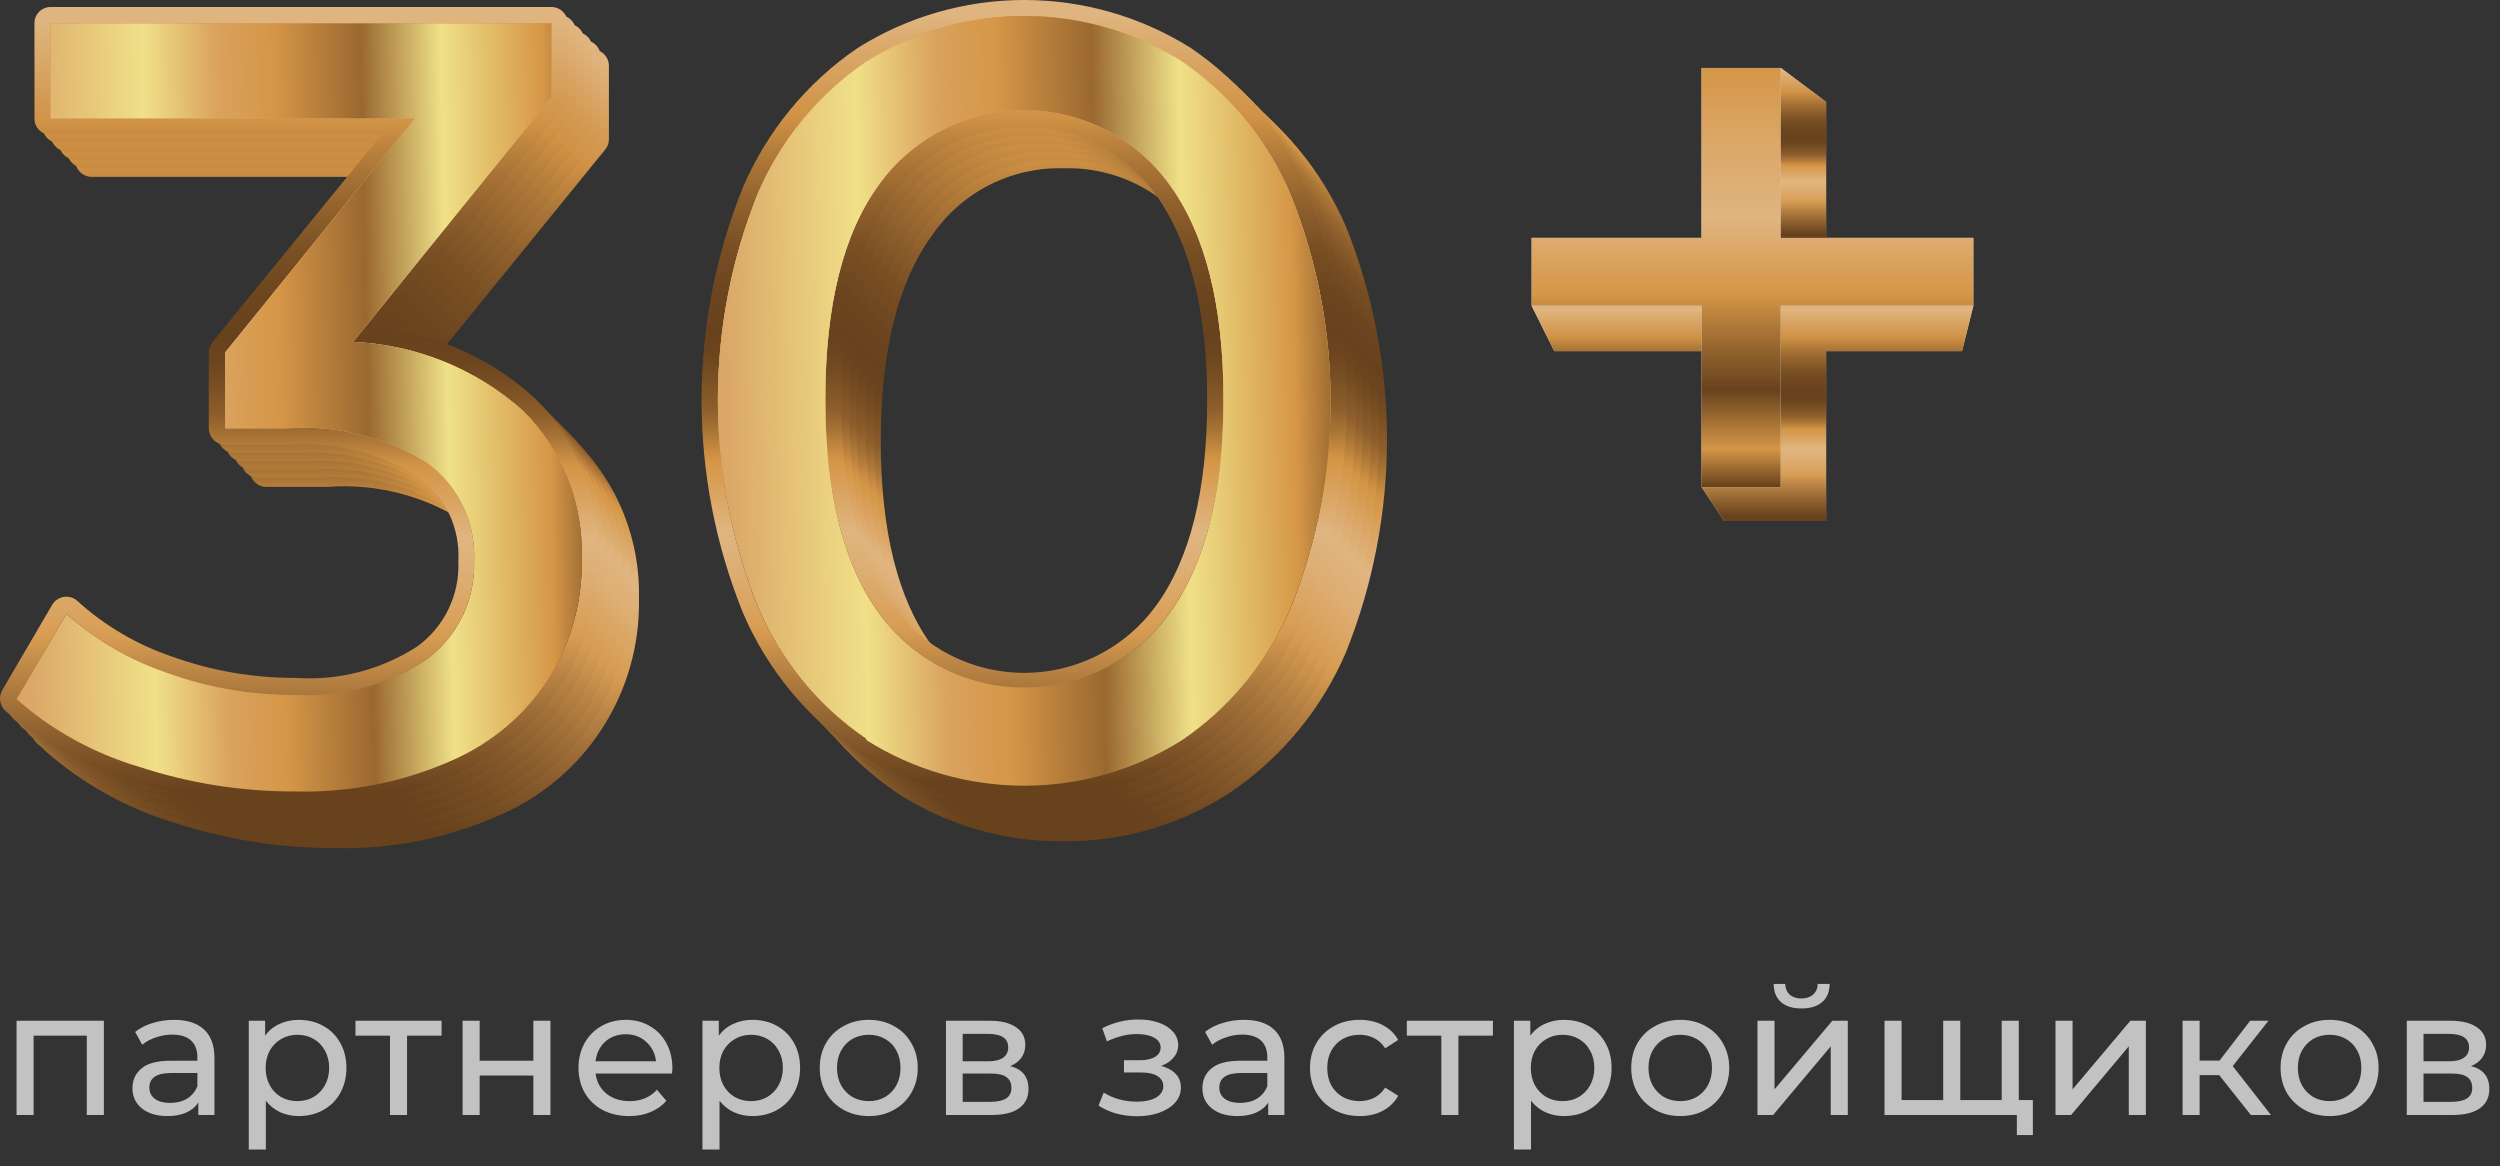 <svg width="253" height="118" viewBox="0 0 253 118" fill="none" xmlns="http://www.w3.org/2000/svg">
<rect x="0" y="0" width="253" height="118" fill="#333333" stroke="none"/>
<path d="M33.963 85.828C28.42 85.842 22.909 84.977 17.637 83.267C12.853 81.814 8.433 79.358 4.672 76.064C4.384 75.816 4.194 75.474 4.135 75.098C4.076 74.723 4.153 74.339 4.352 74.015L9.378 65.34C9.522 65.138 9.708 64.971 9.924 64.849C10.139 64.728 10.379 64.655 10.626 64.636C10.874 64.604 11.127 64.628 11.364 64.706C11.602 64.783 11.82 64.912 12.002 65.084C14.784 67.592 18.053 69.499 21.606 70.686C25.605 72.148 29.833 72.886 34.091 72.863C38.437 73.155 42.761 72.032 46.416 69.662C47.761 68.663 48.841 67.35 49.56 65.838C50.281 64.326 50.619 62.66 50.545 60.986C50.63 59.341 50.303 57.7 49.593 56.213C48.883 54.725 47.813 53.439 46.48 52.471C42.502 50.053 37.87 48.934 33.227 49.27H26.952C26.734 49.27 26.517 49.227 26.315 49.143C26.113 49.059 25.93 48.937 25.775 48.782C25.62 48.628 25.498 48.444 25.414 48.242C25.331 48.04 25.288 47.824 25.288 47.605V39.954C25.284 39.567 25.42 39.192 25.672 38.898L42.766 17.898H9.281C8.845 17.898 8.427 17.727 8.116 17.422C7.804 17.116 7.625 16.701 7.617 16.265V6.662C7.617 6.22 7.792 5.797 8.104 5.485C8.417 5.172 8.84 4.997 9.281 4.997H59.957C60.398 4.997 60.822 5.172 61.134 5.485C61.446 5.797 61.621 6.22 61.621 6.662V14.12C61.62 14.497 61.484 14.861 61.237 15.145L43.022 37.553C48.718 38.256 54.048 40.731 58.26 44.628C60.361 46.719 62.012 49.218 63.113 51.97C64.214 54.723 64.741 57.671 64.662 60.634C64.748 65.252 63.462 69.792 60.966 73.678C58.47 77.565 54.877 80.623 50.641 82.466C45.4 84.809 39.703 85.957 33.963 85.828ZM7.905 74.495C11.129 77.013 14.785 78.922 18.693 80.129C23.627 81.714 28.78 82.514 33.963 82.498C39.197 82.655 44.401 81.649 49.201 79.553C52.924 77.872 56.089 75.162 58.324 71.742C60.358 68.421 61.412 64.593 61.365 60.698C61.469 58.146 61.038 55.601 60.101 53.225C59.164 50.849 57.741 48.695 55.923 46.901C51.421 42.968 45.7 40.706 39.725 40.498C39.424 40.476 39.135 40.371 38.89 40.194C38.646 40.018 38.455 39.777 38.339 39.498C38.222 39.22 38.186 38.914 38.233 38.616C38.28 38.318 38.408 38.039 38.605 37.809L58.292 13.48V8.262H10.946V14.505H46.16C46.468 14.505 46.769 14.592 47.03 14.756C47.29 14.92 47.499 15.155 47.632 15.433C47.769 15.715 47.824 16.029 47.79 16.341C47.756 16.652 47.634 16.948 47.44 17.194L28.489 40.434V45.877H33.035C38.392 45.511 43.728 46.856 48.272 49.718C50.014 50.999 51.415 52.687 52.352 54.635C53.29 56.582 53.736 58.73 53.65 60.89C53.733 63.075 53.28 65.246 52.331 67.216C51.383 69.185 49.968 70.893 48.208 72.191C44.001 75.043 38.974 76.437 33.899 76.16C29.252 76.179 24.637 75.388 20.262 73.823C16.986 72.65 13.918 70.964 11.17 68.829L7.905 74.495Z" fill="url(#paint0_linear_1_1390)"/>
<path d="M33.035 84.995C27.502 85.009 22.002 84.145 16.74 82.434C11.945 80.985 7.514 78.53 3.743 75.231C3.466 74.977 3.284 74.635 3.225 74.263C3.167 73.891 3.237 73.51 3.423 73.183L8.449 64.507C8.58 64.292 8.757 64.109 8.967 63.97C9.178 63.832 9.416 63.742 9.666 63.707C9.914 63.676 10.166 63.7 10.404 63.777C10.642 63.855 10.86 63.984 11.042 64.155C13.83 66.663 17.097 68.579 20.646 69.79C24.651 71.224 28.876 71.949 33.131 71.934C37.477 72.226 41.801 71.103 45.455 68.733C46.805 67.739 47.888 66.427 48.608 64.913C49.328 63.4 49.664 61.732 49.585 60.058C49.67 58.412 49.343 56.771 48.633 55.284C47.923 53.797 46.853 52.511 45.519 51.542C41.541 49.125 36.909 48.006 32.266 48.341H26.12C25.903 48.346 25.687 48.306 25.485 48.226C25.284 48.146 25.1 48.027 24.945 47.875C24.79 47.723 24.667 47.541 24.583 47.341C24.498 47.141 24.455 46.926 24.455 46.709V39.026C24.451 38.639 24.588 38.264 24.84 37.969L41.934 16.969H8.449C8.016 16.969 7.601 16.797 7.295 16.491C6.989 16.185 6.817 15.77 6.817 15.337V5.733C6.812 5.516 6.851 5.3 6.932 5.099C7.012 4.897 7.131 4.713 7.283 4.558C7.435 4.403 7.617 4.28 7.817 4.196C8.017 4.112 8.232 4.068 8.449 4.069H59.124C59.566 4.069 59.989 4.244 60.302 4.556C60.614 4.868 60.789 5.292 60.789 5.733V13.192C60.788 13.568 60.652 13.932 60.405 14.216L42.19 36.625C47.886 37.301 53.221 39.767 57.428 43.667C59.527 45.76 61.178 48.259 62.278 51.011C63.379 53.763 63.907 56.711 63.83 59.674C63.901 64.293 62.604 68.83 60.104 72.714C57.603 76.599 54.011 79.657 49.777 81.506C44.527 83.905 38.806 85.097 33.035 84.995ZM6.977 73.663C10.201 76.181 13.856 78.09 17.765 79.297C22.699 80.882 27.852 81.681 33.035 81.666C38.269 81.822 43.473 80.816 48.272 78.721C51.995 77.039 55.161 74.329 57.396 70.91C59.486 67.605 60.596 63.776 60.597 59.866C60.7 57.314 60.27 54.768 59.333 52.392C58.396 50.017 56.973 47.863 55.155 46.069C50.653 42.135 44.932 39.874 38.957 39.666C38.66 39.639 38.375 39.533 38.133 39.358C37.89 39.184 37.7 38.947 37.58 38.674C37.468 38.394 37.433 38.089 37.478 37.791C37.523 37.492 37.647 37.212 37.836 36.977L57.524 12.648V7.334H10.114V13.736H45.327C45.641 13.731 45.948 13.819 46.211 13.991C46.473 14.162 46.678 14.408 46.8 14.697C46.938 14.973 46.993 15.283 46.959 15.589C46.925 15.896 46.803 16.186 46.608 16.425L27.657 39.666V45.108H32.17C37.528 44.742 42.864 46.088 47.408 48.95C49.15 50.23 50.55 51.918 51.488 53.866C52.426 55.814 52.871 57.962 52.786 60.122C52.867 62.303 52.416 64.471 51.474 66.439C50.532 68.407 49.125 70.117 47.376 71.422C43.155 74.27 38.12 75.664 33.035 75.391C28.388 75.408 23.774 74.617 19.397 73.055C16.122 71.881 13.053 70.196 10.306 68.061L6.977 73.663Z" fill="url(#paint1_linear_1_1390)"/>
<path d="M32.298 84.163C26.765 84.177 21.265 83.312 16.004 81.602C11.208 80.153 6.778 77.697 3.007 74.399C2.73 74.144 2.547 73.803 2.489 73.431C2.431 73.058 2.5 72.678 2.687 72.35L7.713 63.675C7.848 63.464 8.026 63.284 8.236 63.146C8.446 63.008 8.682 62.916 8.929 62.875C9.177 62.843 9.43 62.867 9.668 62.945C9.906 63.022 10.123 63.151 10.306 63.323C13.085 65.842 16.354 67.76 19.909 68.957C23.915 70.391 28.14 71.117 32.394 71.102C36.74 71.394 41.064 70.271 44.719 67.901C46.068 66.913 47.151 65.607 47.871 64.099C48.592 62.59 48.928 60.927 48.848 59.257C48.936 57.607 48.61 55.961 47.9 54.468C47.19 52.975 46.119 51.684 44.783 50.71C40.805 48.292 36.173 47.173 31.53 47.509H25.383C25.166 47.513 24.951 47.474 24.749 47.394C24.547 47.314 24.363 47.194 24.208 47.042C24.053 46.89 23.93 46.709 23.846 46.509C23.762 46.308 23.719 46.093 23.719 45.876V38.193C23.715 37.806 23.851 37.431 24.103 37.137L41.197 16.169H7.617C7.181 16.161 6.765 15.982 6.46 15.67C6.155 15.359 5.984 14.94 5.984 14.504V4.901C5.98 4.684 6.019 4.468 6.099 4.266C6.179 4.064 6.299 3.881 6.451 3.726C6.603 3.571 6.784 3.447 6.984 3.363C7.185 3.279 7.399 3.236 7.617 3.236H58.292C58.733 3.236 59.157 3.412 59.469 3.724C59.781 4.036 59.956 4.459 59.956 4.901V12.36C59.962 12.737 59.824 13.103 59.572 13.384L41.357 35.792C47.05 36.484 52.38 38.948 56.595 42.835C58.691 44.93 60.34 47.429 61.441 50.181C62.541 52.932 63.071 55.879 62.998 58.841C63.043 63.359 61.812 67.798 59.444 71.646C56.902 75.624 53.252 78.773 48.944 80.706C43.721 83.08 38.035 84.261 32.298 84.163ZM6.24 72.831C9.464 75.348 13.12 77.257 17.028 78.465C21.957 80.075 27.113 80.886 32.298 80.866C37.535 81.013 42.739 79.996 47.536 77.888C51.266 76.218 54.434 73.505 56.659 70.078C58.749 66.773 59.859 62.943 59.861 59.033C59.964 56.481 59.533 53.936 58.596 51.56C57.659 49.184 56.236 47.03 54.418 45.236C49.916 41.303 44.195 39.041 38.22 38.834C37.921 38.814 37.633 38.71 37.39 38.535C37.146 38.359 36.957 38.119 36.844 37.841C36.732 37.561 36.697 37.256 36.742 36.958C36.786 36.66 36.91 36.379 37.1 36.145L56.787 11.815V6.597H9.281V12.84H44.495C44.804 12.846 45.105 12.938 45.365 13.105C45.625 13.273 45.833 13.509 45.966 13.788C46.099 14.068 46.152 14.378 46.118 14.686C46.084 14.993 45.965 15.285 45.775 15.529L26.824 38.77V44.212H31.338C36.696 43.846 42.031 45.191 46.575 48.053C48.317 49.341 49.718 51.035 50.655 52.988C51.593 54.941 52.038 57.093 51.953 59.257C52.029 61.438 51.576 63.603 50.634 65.571C49.692 67.538 48.289 69.249 46.543 70.558C42.318 73.395 37.283 74.777 32.202 74.495C27.566 74.514 22.961 73.723 18.597 72.158C15.308 70.992 12.228 69.306 9.473 67.164L6.24 72.831Z" fill="url(#paint2_linear_1_1390)"/>
<path d="M31.466 83.331C25.936 83.34 20.439 82.486 15.172 80.802C10.377 79.334 5.948 76.868 2.175 73.567C1.898 73.312 1.715 72.971 1.657 72.599C1.599 72.226 1.668 71.846 1.855 71.518L6.913 62.843C7.042 62.633 7.214 62.453 7.418 62.315C7.623 62.177 7.854 62.084 8.097 62.043C8.345 62.011 8.598 62.035 8.836 62.112C9.073 62.19 9.291 62.319 9.474 62.491C12.263 64.996 15.529 66.912 19.077 68.125C23.083 69.559 27.307 70.285 31.562 70.27C35.908 70.562 40.232 69.439 43.887 67.069C45.236 66.081 46.319 64.775 47.039 63.267C47.76 61.758 48.096 60.095 48.016 58.425C48.101 56.775 47.774 55.13 47.064 53.638C46.354 52.145 45.284 50.853 43.951 49.878C39.973 47.46 35.341 46.341 30.698 46.677H24.551C24.334 46.681 24.119 46.642 23.917 46.562C23.715 46.482 23.531 46.362 23.376 46.21C23.221 46.058 23.098 45.877 23.014 45.676C22.93 45.476 22.887 45.261 22.887 45.044V37.361C22.883 36.974 23.019 36.599 23.271 36.305L40.365 15.337H6.785C6.349 15.329 5.933 15.149 5.628 14.838C5.323 14.527 5.152 14.108 5.152 13.672V4.069C5.148 3.852 5.187 3.636 5.267 3.434C5.347 3.232 5.467 3.048 5.619 2.893C5.771 2.738 5.952 2.615 6.152 2.531C6.353 2.447 6.567 2.404 6.785 2.404H57.46C57.901 2.404 58.325 2.579 58.637 2.892C58.949 3.204 59.124 3.627 59.124 4.069V11.527C59.13 11.905 58.992 12.271 58.74 12.552L40.557 34.96C46.238 35.658 51.557 38.122 55.763 42.003C57.859 44.098 59.508 46.597 60.608 49.348C61.709 52.1 62.239 55.047 62.166 58.009C62.211 62.527 60.98 66.966 58.612 70.814C56.069 74.792 52.42 77.941 48.112 79.873C42.894 82.263 37.204 83.445 31.466 83.331ZM5.408 71.998C8.624 74.528 12.282 76.439 16.196 77.632C21.125 79.243 26.28 80.053 31.466 80.033C36.704 80.196 41.912 79.178 46.704 77.056C50.44 75.395 53.61 72.68 55.827 69.245C57.861 65.924 58.915 62.096 58.868 58.201C58.968 55.653 58.539 53.111 57.608 50.736C56.677 48.362 55.264 46.206 53.458 44.404C48.949 40.461 43.215 38.199 37.228 38.001C36.931 37.973 36.647 37.862 36.41 37.681C36.172 37.5 35.99 37.256 35.884 36.977C35.759 36.707 35.714 36.407 35.754 36.112C35.794 35.818 35.916 35.54 36.108 35.312L55.795 10.983V5.765H8.449V11.976H43.663C43.972 11.989 44.272 12.086 44.531 12.258C44.789 12.429 44.995 12.668 45.127 12.948C45.259 13.229 45.311 13.54 45.279 13.848C45.247 14.156 45.13 14.45 44.943 14.697L26.024 37.905V43.347H30.506C35.864 42.982 41.199 44.327 45.743 47.189C47.492 48.471 48.897 50.164 49.835 52.118C50.773 54.072 51.215 56.227 51.121 58.393C51.199 60.574 50.748 62.74 49.806 64.709C48.864 66.676 47.459 68.387 45.711 69.694C41.488 72.535 36.452 73.918 31.37 73.631C26.732 73.663 22.126 72.871 17.765 71.294C14.48 70.141 11.409 68.453 8.673 66.3L5.408 71.998Z" fill="url(#paint3_linear_1_1390)"/>
<path d="M30.633 82.498C25.103 82.507 19.606 81.654 14.339 79.969C9.545 78.502 5.115 76.036 1.342 72.735C1.065 72.48 0.882 72.138 0.824 71.766C0.766 71.394 0.836 71.013 1.022 70.686L6.08 62.043C6.201 61.824 6.371 61.636 6.577 61.493C6.782 61.35 7.018 61.257 7.266 61.219C7.513 61.182 7.766 61.203 8.004 61.279C8.243 61.355 8.461 61.485 8.641 61.658C11.422 64.175 14.691 66.093 18.244 67.293C22.25 68.727 26.475 69.452 30.729 69.437C35.075 69.729 39.399 68.606 43.054 66.236C44.403 65.249 45.486 63.943 46.207 62.434C46.927 60.926 47.263 59.263 47.184 57.593C47.268 55.943 46.941 54.297 46.231 52.805C45.522 51.313 44.452 50.021 43.118 49.046C39.14 46.628 34.508 45.509 29.865 45.844H23.719C23.277 45.844 22.854 45.669 22.541 45.357C22.229 45.045 22.054 44.621 22.054 44.18V36.497C22.056 36.111 22.191 35.737 22.438 35.441L39.533 14.473H5.952C5.735 14.473 5.52 14.429 5.32 14.345C5.119 14.261 4.938 14.138 4.786 13.983C4.634 13.828 4.514 13.644 4.434 13.443C4.354 13.241 4.315 13.025 4.319 12.808V3.204C4.315 2.987 4.354 2.771 4.434 2.57C4.514 2.368 4.634 2.184 4.786 2.029C4.938 1.874 5.119 1.751 5.32 1.667C5.52 1.583 5.735 1.54 5.952 1.54H56.627C57.069 1.54 57.492 1.715 57.804 2.027C58.116 2.339 58.292 2.763 58.292 3.204V10.663C58.297 11.041 58.16 11.406 57.908 11.687L39.725 34.096C45.406 34.794 50.724 37.257 54.93 41.139C57.027 43.233 58.675 45.733 59.776 48.484C60.876 51.236 61.406 54.182 61.333 57.145C61.379 61.663 60.147 66.101 57.779 69.95C55.237 73.928 51.587 77.076 47.279 79.009C42.064 81.41 36.374 82.602 30.633 82.498ZM4.575 71.038C7.791 73.568 11.45 75.478 15.363 76.672C20.293 78.283 25.448 79.093 30.633 79.073C35.871 79.235 41.079 78.218 45.871 76.096C49.548 74.525 52.672 71.891 54.84 68.531C57.008 65.17 58.121 61.239 58.036 57.241C58.132 54.693 57.7 52.152 56.77 49.778C55.839 47.404 54.428 45.247 52.626 43.444C48.116 39.501 42.382 37.239 36.395 37.041C36.098 37.013 35.815 36.902 35.577 36.721C35.339 36.54 35.157 36.296 35.051 36.017C34.927 35.746 34.882 35.447 34.921 35.152C34.961 34.857 35.084 34.58 35.275 34.352L54.962 10.023V4.805H7.616V11.015H42.83C43.145 11.02 43.453 11.112 43.719 11.281C43.984 11.451 44.198 11.691 44.334 11.976C44.463 12.261 44.511 12.577 44.471 12.887C44.431 13.198 44.307 13.492 44.11 13.736L25.191 36.945V42.387H29.833C35.191 42.021 40.526 43.367 45.071 46.228C46.819 47.51 48.224 49.203 49.162 51.157C50.1 53.112 50.542 55.267 50.449 57.433C50.526 59.613 50.075 61.78 49.133 63.748C48.191 65.716 46.786 67.426 45.039 68.733C40.816 71.575 35.779 72.957 30.697 72.671C26.06 72.702 21.453 71.911 17.092 70.334C13.809 69.191 10.738 67.514 8.001 65.372L4.575 71.038Z" fill="url(#paint4_linear_1_1390)"/>
<path d="M29.833 81.666C24.303 81.675 18.805 80.822 13.539 79.137C8.752 77.668 4.325 75.214 0.542 71.935C0.262 71.674 0.078 71.328 0.02 70.95C-0.038 70.572 0.033 70.186 0.221 69.854L5.279 61.211C5.405 60.996 5.577 60.813 5.783 60.674C5.988 60.535 6.223 60.444 6.468 60.407C6.714 60.37 6.964 60.389 7.202 60.461C7.439 60.534 7.657 60.658 7.84 60.826C10.621 63.343 13.89 65.261 17.444 66.46C21.45 67.895 25.674 68.62 29.929 68.605C34.275 68.902 38.601 67.778 42.253 65.404C43.602 64.417 44.685 63.111 45.406 61.602C46.127 60.094 46.462 58.431 46.383 56.761C46.474 55.11 46.149 53.462 45.439 51.969C44.729 50.476 43.655 49.185 42.317 48.214C38.34 45.796 33.707 44.677 29.064 45.012H22.79C22.351 45.004 21.932 44.826 21.622 44.516C21.312 44.205 21.134 43.787 21.125 43.348V35.665C21.127 35.279 21.263 34.905 21.509 34.608L38.604 13.64H5.119C4.902 13.64 4.687 13.597 4.487 13.513C4.287 13.429 4.105 13.306 3.953 13.151C3.801 12.996 3.682 12.812 3.602 12.61C3.521 12.409 3.482 12.193 3.487 11.976V2.372C3.482 2.155 3.521 1.939 3.602 1.738C3.682 1.536 3.801 1.352 3.953 1.197C4.105 1.042 4.287 0.919 4.487 0.835C4.687 0.751 4.902 0.707 5.119 0.708H55.794C56.236 0.708 56.659 0.883 56.972 1.195C57.284 1.507 57.459 1.931 57.459 2.372V9.831C57.464 10.209 57.327 10.574 57.075 10.855L38.892 33.264C44.581 33.968 49.908 36.43 54.13 40.306C56.222 42.405 57.867 44.904 58.967 47.655C60.068 50.406 60.6 53.351 60.532 56.313C60.597 60.833 59.364 65.277 56.979 69.118C54.428 73.097 50.782 76.254 46.479 78.209C41.258 80.59 35.57 81.772 29.833 81.666ZM3.775 70.334C6.991 72.864 10.649 74.774 14.563 75.968C19.492 77.576 24.647 78.387 29.833 78.369C35.071 78.531 40.279 77.514 45.07 75.392C48.746 73.816 51.869 71.18 54.041 67.822C56.214 64.464 57.337 60.535 57.267 56.537C57.359 53.986 56.923 51.444 55.986 49.07C55.05 46.696 53.633 44.541 51.825 42.739C47.318 38.792 41.583 36.53 35.595 36.337C35.297 36.309 35.014 36.198 34.776 36.017C34.539 35.836 34.357 35.592 34.25 35.313C34.126 35.042 34.081 34.743 34.121 34.448C34.16 34.153 34.283 33.876 34.474 33.648L54.194 9.319V4.101H6.784V10.215H41.997C42.313 10.22 42.62 10.312 42.886 10.481C43.152 10.651 43.365 10.891 43.502 11.175C43.631 11.461 43.678 11.777 43.638 12.088C43.599 12.398 43.474 12.692 43.278 12.936L24.359 36.145V41.587H28.84C34.197 41.239 39.527 42.583 44.078 45.428C45.826 46.71 47.231 48.403 48.17 50.358C49.108 52.312 49.55 54.467 49.456 56.633C49.534 58.813 49.083 60.98 48.14 62.948C47.198 64.916 45.793 66.626 44.046 67.933C39.823 70.774 34.787 72.157 29.705 71.871C25.067 71.902 20.461 71.111 16.099 69.534C12.855 68.401 9.816 66.746 7.104 64.636L3.775 70.334Z" fill="url(#paint5_linear_1_1390)"/>
<path d="M52.946 41.587C54.904 43.54 56.44 45.875 57.459 48.447C58.478 51.018 58.957 53.772 58.868 56.536C58.953 60.729 57.843 64.86 55.667 68.445C53.304 72.164 49.897 75.103 45.871 76.896C40.843 79.147 35.373 80.241 29.865 80.097C24.505 80.115 19.177 79.272 14.083 77.6C9.506 76.242 5.279 73.904 1.695 70.75L6.721 62.106C9.655 64.756 13.096 66.781 16.836 68.061C21.009 69.588 25.422 70.358 29.865 70.334C34.59 70.606 39.274 69.337 43.214 66.716C44.759 65.562 45.999 64.05 46.83 62.31C47.661 60.57 48.057 58.655 47.984 56.728C48.067 54.822 47.678 52.924 46.852 51.204C46.025 49.484 44.787 47.995 43.246 46.869C38.995 44.206 34.004 42.972 29.001 43.347H22.791V35.664L41.998 11.975H5.12V2.372H55.795V9.831L35.724 34.608C42.1 34.865 48.189 37.332 52.946 41.587Z" fill="url(#paint6_linear_1_1390)"/>
<path d="M52.946 41.587C54.904 43.54 56.44 45.875 57.459 48.447C58.478 51.018 58.957 53.772 58.868 56.536C58.953 60.729 57.843 64.86 55.667 68.445C53.304 72.164 49.897 75.103 45.871 76.896C40.843 79.147 35.373 80.241 29.865 80.097C24.505 80.115 19.177 79.272 14.083 77.6C9.506 76.242 5.279 73.904 1.695 70.75L6.721 62.106C9.655 64.756 13.096 66.781 16.836 68.061C21.009 69.588 25.422 70.358 29.865 70.334C34.59 70.606 39.274 69.337 43.214 66.716C44.759 65.562 45.999 64.05 46.83 62.31C47.661 60.57 48.057 58.655 47.984 56.728C48.067 54.822 47.678 52.924 46.852 51.204C46.025 49.484 44.787 47.995 43.246 46.869C38.995 44.206 34.004 42.972 29.001 43.347H22.791V35.664L41.998 11.975H5.12V2.372H55.795V9.831L35.724 34.608C42.1 34.865 48.189 37.332 52.946 41.587Z" fill="url(#paint7_linear_1_1390)"/>
<path d="M52.946 41.587C54.904 43.54 56.44 45.875 57.459 48.447C58.478 51.018 58.957 53.772 58.868 56.536C58.953 60.729 57.843 64.86 55.667 68.445C53.304 72.164 49.897 75.103 45.871 76.896C40.843 79.147 35.373 80.241 29.865 80.097C24.505 80.115 19.177 79.272 14.083 77.6C9.506 76.242 5.279 73.904 1.695 70.75L6.721 62.106C9.655 64.756 13.096 66.781 16.836 68.061C21.009 69.588 25.422 70.358 29.865 70.334C34.59 70.606 39.274 69.337 43.214 66.716C44.759 65.562 45.999 64.05 46.83 62.31C47.661 60.57 48.057 58.655 47.984 56.728C48.067 54.822 47.678 52.924 46.852 51.204C46.025 49.484 44.787 47.995 43.246 46.869C38.995 44.206 34.004 42.972 29.001 43.347H22.791V35.664L41.998 11.975H5.12V2.372H55.795V9.831L35.724 34.608C42.1 34.865 48.189 37.332 52.946 41.587Z" fill="url(#paint8_linear_1_1390)"/>
<path d="M180.217 6.877H172.194V24.071H155V30.948H172.194V49.288H180.217V30.948H199.703V24.071H180.217V6.877Z" fill="#D9D9D9"/>
<path d="M180.217 6.877H172.194V24.071H155V30.948H172.194V49.288H180.217V30.948H199.703V24.071H180.217V6.877Z" fill="url(#paint9_linear_1_1390)"/>
<path d="M184.802 10.316L180.217 6.877V24.071H184.802V10.316Z" fill="#D9D9D9"/>
<path d="M184.802 10.316L180.217 6.877V24.071H184.802V10.316Z" fill="url(#paint10_linear_1_1390)"/>
<path d="M198.557 35.533L199.703 30.948H180.217V49.288H172.194L174.486 52.727H184.802V35.533H198.557Z" fill="#D9D9D9"/>
<path d="M198.557 35.533L199.703 30.948H180.217V49.288H172.194L174.486 52.727H184.802V35.533H198.557Z" fill="url(#paint11_linear_1_1390)"/>
<path d="M157.292 35.533L155 30.948H172.194V35.533H157.292Z" fill="#D9D9D9"/>
<path d="M157.292 35.533L155 30.948H172.194V35.533H157.292Z" fill="url(#paint12_linear_1_1390)"/>
<path d="M107.68 85.127C101.687 85.215 95.805 83.515 90.783 80.245C85.65 76.736 81.616 71.845 79.148 66.138C73.578 52.273 73.578 36.793 79.148 22.928C81.606 17.224 85.642 12.34 90.783 8.853C95.822 5.642 101.673 3.936 107.648 3.936C113.623 3.936 119.474 5.642 124.513 8.853C129.679 12.328 133.739 17.214 136.211 22.928C141.747 36.756 141.747 52.184 136.211 66.011C133.766 71.722 129.74 76.616 124.608 80.118C119.593 83.443 113.696 85.188 107.68 85.127ZM107.68 7.363C102.32 7.282 97.057 8.793 92.558 11.706C87.952 14.861 84.335 19.258 82.128 24.387C76.97 37.344 76.97 51.785 82.128 64.743C84.335 69.871 87.952 74.268 92.558 77.423C97.074 80.26 102.299 81.764 107.632 81.764C112.965 81.764 118.19 80.26 122.706 77.423C127.312 74.268 130.929 69.871 133.136 64.743C138.294 51.785 138.294 37.344 133.136 24.387C130.929 19.258 127.312 14.861 122.706 11.706C118.24 8.797 113.009 7.285 107.68 7.363ZM107.68 75.458C104.573 75.498 101.504 74.776 98.741 73.356C95.978 71.935 93.605 69.86 91.829 67.311C87.993 62.08 86.027 54.44 86.027 44.644C86.027 34.848 87.993 27.208 91.829 21.946C93.656 19.412 96.058 17.349 98.839 15.926C101.62 14.503 104.699 13.761 107.822 13.761C110.946 13.761 114.025 14.503 116.805 15.926C119.586 17.349 121.989 19.412 123.816 21.946C127.651 27.208 129.617 34.848 129.617 44.644C129.617 54.44 127.651 62.048 123.816 67.311C122.013 69.9 119.594 72.001 116.777 73.423C113.96 74.846 110.834 75.545 107.68 75.458ZM107.68 17.032C105.056 16.951 102.455 17.533 100.116 18.724C97.778 19.916 95.778 21.678 94.302 23.848C90.878 28.54 89.134 35.514 89.134 44.612C89.134 53.711 90.878 60.685 94.302 65.345C95.818 67.465 97.819 69.193 100.137 70.385C102.456 71.578 105.025 72.2 107.632 72.2C110.239 72.2 112.808 71.578 115.127 70.385C117.445 69.193 119.446 67.465 120.962 65.345C124.418 60.653 126.13 53.679 126.13 44.612C126.13 35.546 124.418 28.54 120.962 23.848C119.501 21.685 117.518 19.927 115.196 18.735C112.874 17.544 110.288 16.958 107.68 17.032Z" fill="url(#paint13_linear_1_1390)"/>
<path d="M106.982 84.302C100.99 84.391 95.107 82.691 90.085 79.421C84.952 75.912 80.918 71.02 78.451 65.313C72.914 51.486 72.914 36.058 78.451 22.231C80.919 16.533 84.953 11.652 90.085 8.156C95.138 4.981 100.984 3.297 106.95 3.297C112.917 3.297 118.763 4.981 123.816 8.156C128.947 11.645 132.973 16.529 135.418 22.231C140.955 36.058 140.955 51.486 135.418 65.313C132.973 71.025 128.948 75.919 123.816 79.421C118.813 82.683 112.954 84.382 106.982 84.302ZM106.982 6.539C101.611 6.44 96.332 7.952 91.829 10.882C87.205 14.026 83.576 18.425 81.367 23.562C76.209 36.52 76.209 50.961 81.367 63.918C83.576 69.055 87.205 73.455 91.829 76.599C96.339 79.436 101.559 80.942 106.887 80.942C112.215 80.942 117.435 79.436 121.945 76.599C126.551 73.444 130.168 69.047 132.375 63.918C137.533 50.961 137.533 36.52 132.375 23.562C130.168 18.434 126.551 14.037 121.945 10.882C117.499 7.982 112.29 6.47 106.982 6.539ZM106.982 74.634C103.841 74.701 100.732 73.99 97.933 72.562C95.133 71.135 92.731 69.037 90.941 66.455C87.105 61.224 85.172 53.584 85.172 43.788C85.172 33.992 87.105 26.352 90.941 21.09C92.768 18.556 95.171 16.493 97.952 15.07C100.732 13.647 103.811 12.905 106.935 12.905C110.058 12.905 113.137 13.647 115.918 15.07C118.698 16.493 121.101 18.556 122.928 21.09C126.764 26.352 128.729 33.992 128.729 43.788C128.729 53.584 126.764 61.192 122.928 66.455C121.147 69.023 118.76 71.113 115.979 72.54C113.197 73.966 110.108 74.685 106.982 74.634ZM106.982 16.208C104.368 16.116 101.772 16.684 99.434 17.858C97.096 19.032 95.091 20.776 93.604 22.928C90.18 27.62 88.437 34.595 88.437 43.693C88.437 52.791 90.18 59.766 93.604 64.426C95.124 66.546 97.128 68.274 99.449 69.466C101.77 70.658 104.341 71.279 106.95 71.279C109.56 71.279 112.131 70.658 114.452 69.466C116.773 68.274 118.777 66.546 120.297 64.426C123.721 59.734 125.464 52.76 125.464 43.693C125.464 34.626 123.721 27.715 120.36 22.928C118.875 20.774 116.871 19.029 114.532 17.854C112.194 16.679 109.597 16.113 106.982 16.208Z" fill="url(#paint14_linear_1_1390)"/>
<path d="M106.157 83.478C100.165 83.567 94.282 81.867 89.26 78.596C84.127 75.088 80.094 70.196 77.626 64.489C72.088 50.673 72.088 35.254 77.626 21.438C80.094 15.731 84.127 10.84 89.26 7.331C94.313 4.157 100.159 2.473 106.126 2.473C112.093 2.473 117.938 4.157 122.991 7.331C128.123 10.833 132.148 15.727 134.594 21.438C140.174 35.246 140.174 50.681 134.594 64.489C132.148 70.2 128.123 75.095 122.991 78.596C117.989 81.858 112.129 83.558 106.157 83.478ZM106.157 5.715C100.807 5.628 95.553 7.14 91.067 10.058C86.442 13.192 82.82 17.595 80.638 22.738C75.439 35.677 75.439 50.124 80.638 63.062C82.848 68.189 86.464 72.585 91.067 75.743C95.578 78.581 100.797 80.086 106.126 80.086C111.454 80.086 116.674 78.581 121.184 75.743C125.779 72.576 129.393 68.183 131.614 63.062C136.77 50.115 136.77 35.685 131.614 22.738C129.411 17.607 125.793 13.209 121.184 10.058C116.72 7.145 111.487 5.633 106.157 5.715ZM106.157 73.809C103.051 73.849 99.982 73.127 97.219 71.707C94.456 70.287 92.082 68.211 90.307 65.662C86.439 60.4 84.505 52.76 84.505 42.964C84.505 33.168 86.439 25.528 90.307 20.265C92.139 17.744 94.541 15.692 97.318 14.277C100.095 12.863 103.168 12.125 106.284 12.125C109.401 12.125 112.473 12.863 115.25 14.277C118.027 15.692 120.43 17.744 122.262 20.265C126.098 25.528 128.063 33.168 128.063 42.964C128.063 52.76 126.098 60.4 122.262 65.662C120.462 68.247 118.048 70.345 115.237 71.767C112.427 73.189 109.306 73.891 106.157 73.809ZM106.157 15.383C103.534 15.302 100.933 15.884 98.594 17.076C96.256 18.267 94.256 20.029 92.779 22.199C89.356 26.891 87.612 33.865 87.612 42.964C87.612 52.062 89.356 59.036 92.779 63.697C94.299 65.817 96.303 67.545 98.624 68.737C100.945 69.929 103.517 70.55 106.126 70.55C108.735 70.55 111.306 69.929 113.627 68.737C115.948 67.545 117.952 65.817 119.472 63.697C122.896 59.036 124.639 52.03 124.639 42.964C124.639 33.897 122.896 26.891 119.472 22.199C118.004 20.037 116.014 18.278 113.687 17.087C111.36 15.896 108.771 15.31 106.157 15.383Z" fill="url(#paint15_linear_1_1390)"/>
<path d="M105.365 82.654C99.363 82.741 93.471 81.041 88.436 77.772C83.304 74.27 79.279 69.376 76.834 63.665C71.253 49.857 71.253 34.422 76.834 20.614C79.279 14.903 83.304 10.009 88.436 6.507C93.489 3.333 99.335 1.649 105.302 1.649C111.269 1.649 117.114 3.333 122.167 6.507C127.299 10.009 131.324 14.903 133.77 20.614C139.35 34.422 139.35 49.857 133.77 63.665C131.324 69.376 127.299 74.27 122.167 77.772C117.174 81.028 111.326 82.727 105.365 82.654ZM105.365 4.89C100.004 4.799 94.739 6.312 90.243 9.233C85.626 12.376 82.006 16.776 79.814 21.914C74.615 34.853 74.615 49.299 79.814 62.238C82.024 67.365 85.64 71.761 90.243 74.919C94.754 77.756 99.973 79.262 105.302 79.262C110.63 79.262 115.85 77.756 120.36 74.919C124.964 71.761 128.579 67.365 130.79 62.238C135.946 49.291 135.946 34.861 130.79 21.914C128.588 16.782 124.971 12.383 120.36 9.233C115.905 6.325 110.684 4.813 105.365 4.89ZM105.365 72.985C102.227 73.056 99.119 72.35 96.32 70.928C93.522 69.506 91.118 67.414 89.324 64.838C85.457 59.575 83.523 51.935 83.523 42.139C83.523 32.344 85.457 24.704 89.324 19.441C91.156 16.92 93.559 14.868 96.336 13.453C99.113 12.038 102.185 11.301 105.302 11.301C108.418 11.301 111.491 12.038 114.268 13.453C117.045 14.868 119.447 16.92 121.279 19.441C125.147 24.704 127.081 32.344 127.081 42.139C127.081 51.935 125.147 59.575 121.279 64.838C119.511 67.41 117.131 69.502 114.353 70.924C111.574 72.347 108.486 73.055 105.365 72.985ZM105.365 14.559C102.716 14.454 100.083 15.024 97.715 16.216C95.347 17.409 93.322 19.184 91.829 21.375C88.405 26.067 86.661 33.041 86.661 42.139C86.661 51.238 88.405 58.212 91.829 62.904C93.357 65.012 95.364 66.729 97.683 67.912C100.003 69.096 102.571 69.713 105.175 69.713C107.779 69.713 110.346 69.096 112.666 67.912C114.986 66.729 116.993 65.012 118.521 62.904C121.945 58.212 123.689 51.206 123.689 42.139C123.689 33.073 121.945 26.067 118.521 21.375C117.072 19.231 115.108 17.484 112.81 16.294C110.512 15.103 107.953 14.507 105.365 14.559Z" fill="url(#paint16_linear_1_1390)"/>
<path d="M104.51 81.83C98.505 81.873 92.624 80.129 87.613 76.821C82.488 73.358 78.453 68.509 75.978 62.84C70.389 49.023 70.389 33.575 75.978 19.758C78.424 14.047 82.449 9.153 87.581 5.651C92.634 2.477 98.48 0.793 104.447 0.793C110.413 0.793 116.259 2.477 121.312 5.651C126.491 9.134 130.561 14.03 133.041 19.758C138.622 33.566 138.622 49.001 133.041 62.809C130.555 68.498 126.497 73.359 121.343 76.821C116.355 80.128 110.494 81.871 104.51 81.83ZM104.51 4.066C99.149 3.975 93.884 5.488 89.388 8.409C84.785 11.567 81.169 15.963 78.959 21.09C73.76 34.028 73.76 48.475 78.959 61.414C81.151 66.551 84.77 70.952 89.388 74.095C93.898 76.932 99.118 78.437 104.447 78.437C109.775 78.437 114.995 76.932 119.505 74.095C124.115 70.945 127.733 66.546 129.934 61.414C135.091 48.467 135.091 34.037 129.934 21.09C127.724 15.963 124.108 11.567 119.505 8.409C115.05 5.501 109.829 3.989 104.51 4.066ZM104.51 72.161C101.415 72.215 98.353 71.512 95.591 70.115C92.828 68.717 90.449 66.666 88.659 64.14C84.792 58.878 82.858 51.238 82.858 41.442C82.858 31.646 84.792 24.006 88.659 18.744C90.491 16.222 92.894 14.171 95.671 12.756C98.448 11.341 101.52 10.603 104.637 10.603C107.753 10.603 110.826 11.341 113.603 12.756C116.38 14.171 118.782 16.222 120.614 18.744C124.482 24.006 126.416 31.646 126.416 41.442C126.416 51.238 124.323 58.751 120.361 64.14C118.584 66.68 116.208 68.742 113.442 70.141C110.677 71.54 107.608 72.234 104.51 72.161ZM104.51 13.735C101.885 13.671 99.286 14.261 96.945 15.451C94.604 16.64 92.596 18.393 91.1 20.551C87.676 25.242 85.933 32.217 85.933 41.315C85.933 50.413 87.676 57.388 91.1 62.08C92.629 64.188 94.635 65.904 96.955 67.088C99.275 68.272 101.842 68.888 104.447 68.888C107.051 68.888 109.618 68.272 111.938 67.088C114.258 65.904 116.264 64.188 117.793 62.08C121.217 57.388 122.96 50.382 122.96 41.315C122.96 32.249 121.217 25.242 117.793 20.551C116.325 18.395 114.34 16.641 112.02 15.45C109.699 14.26 107.117 13.67 104.51 13.735Z" fill="url(#paint17_linear_1_1390)"/>
<path d="M103.717 81.005C97.715 81.092 91.822 79.393 86.788 76.123C81.656 72.622 77.631 67.728 75.186 62.016C69.605 48.209 69.605 32.773 75.186 18.966C77.631 13.254 81.656 8.36 86.788 4.858C91.841 1.684 97.686 0 103.653 0C109.62 0 115.466 1.684 120.519 4.858C125.651 8.36 129.676 13.254 132.121 18.966C137.702 32.773 137.702 48.209 132.121 62.016C129.676 67.728 125.651 72.622 120.519 76.123C115.528 79.385 109.678 81.084 103.717 81.005ZM103.717 3.242C98.378 3.164 93.136 4.675 88.659 7.585C84.055 10.743 80.439 15.139 78.229 20.265C73.073 33.212 73.073 47.643 78.229 60.59C80.432 65.721 84.049 70.119 88.659 73.27C93.169 76.108 98.389 77.613 103.717 77.613C109.045 77.613 114.265 76.108 118.775 73.27C123.393 70.128 127.013 65.727 129.205 60.59C134.361 47.643 134.361 33.212 129.205 20.265C126.995 15.139 123.379 10.743 118.775 7.585C114.302 4.665 109.058 3.152 103.717 3.242ZM103.717 71.337C100.578 71.408 97.471 70.701 94.672 69.279C91.873 67.858 89.47 65.766 87.676 63.189C83.808 57.927 81.874 50.287 81.874 40.491C81.874 30.695 83.808 23.055 87.676 17.793C89.508 15.271 91.911 13.219 94.688 11.805C97.465 10.39 100.537 9.652 103.653 9.652C106.77 9.652 109.842 10.39 112.619 11.805C115.396 13.219 117.799 15.271 119.631 17.793C123.499 23.055 125.432 30.695 125.432 40.491C125.432 50.287 123.53 57.8 119.631 63.189C117.863 65.762 115.483 67.853 112.704 69.276C109.926 70.698 106.837 71.406 103.717 71.337ZM103.717 12.911C101.089 12.851 98.488 13.445 96.147 14.64C93.806 15.836 91.799 17.595 90.307 19.758C86.883 24.45 85.14 31.424 85.14 40.523C85.14 49.621 86.883 56.595 90.307 61.287C91.836 63.396 93.842 65.112 96.162 66.295C98.482 67.479 101.049 68.096 103.653 68.096C106.258 68.096 108.825 67.479 111.145 66.295C113.465 65.112 115.471 63.396 117 61.287C120.424 56.595 122.167 49.621 122.167 40.523C122.167 31.424 120.36 24.418 117 19.758C115.536 17.596 113.553 15.836 111.232 14.64C108.911 13.444 106.327 12.849 103.717 12.911Z" fill="url(#paint18_linear_1_1390)"/>
<path d="M87.676 74.76C82.802 71.434 78.985 66.78 76.676 61.35C71.307 47.962 71.307 33.019 76.676 19.631C78.985 14.201 82.802 9.547 87.676 6.221C92.464 3.216 98.001 1.622 103.654 1.622C109.306 1.622 114.844 3.216 119.631 6.221C124.524 9.581 128.344 14.281 130.632 19.758C136 33.146 136 48.089 130.632 61.477C128.323 66.907 124.505 71.561 119.631 74.887C114.851 77.91 109.31 79.515 103.654 79.515C97.997 79.515 92.457 77.91 87.676 74.887V74.76ZM118.332 62.079C121.977 57.102 123.816 49.843 123.816 40.364C123.816 30.885 121.977 23.625 118.332 18.648C116.654 16.324 114.449 14.432 111.897 13.126C109.345 11.821 106.52 11.141 103.654 11.141C100.788 11.141 97.962 11.821 95.411 13.126C92.859 14.432 90.653 16.324 88.976 18.648C85.33 23.625 83.523 30.885 83.523 40.364C83.523 49.843 85.33 57.102 88.976 62.079C90.653 64.403 92.859 66.296 95.411 67.601C97.962 68.906 100.788 69.587 103.654 69.587C106.52 69.587 109.345 68.906 111.897 67.601C114.449 66.296 116.654 64.403 118.332 62.079Z" fill="url(#paint19_linear_1_1390)"/>
<path d="M87.676 74.76C82.802 71.434 78.985 66.78 76.676 61.35C71.307 47.962 71.307 33.019 76.676 19.631C78.985 14.201 82.802 9.547 87.676 6.221C92.464 3.216 98.001 1.622 103.654 1.622C109.306 1.622 114.844 3.216 119.631 6.221C124.524 9.581 128.344 14.281 130.632 19.758C136 33.146 136 48.089 130.632 61.477C128.323 66.907 124.505 71.561 119.631 74.887C114.851 77.91 109.31 79.515 103.654 79.515C97.997 79.515 92.457 77.91 87.676 74.887V74.76ZM118.332 62.079C121.977 57.102 123.816 49.843 123.816 40.364C123.816 30.885 121.977 23.625 118.332 18.648C116.654 16.324 114.449 14.432 111.897 13.126C109.345 11.821 106.52 11.141 103.654 11.141C100.788 11.141 97.962 11.821 95.411 13.126C92.859 14.432 90.653 16.324 88.976 18.648C85.33 23.625 83.523 30.885 83.523 40.364C83.523 49.843 85.33 57.102 88.976 62.079C90.653 64.403 92.859 66.296 95.411 67.601C97.962 68.906 100.788 69.587 103.654 69.587C106.52 69.587 109.345 68.906 111.897 67.601C114.449 66.296 116.654 64.403 118.332 62.079Z" fill="url(#paint20_linear_1_1390)"/>
<path d="M87.676 74.76C82.802 71.434 78.985 66.78 76.676 61.35C71.307 47.962 71.307 33.019 76.676 19.631C78.985 14.201 82.802 9.547 87.676 6.221C92.464 3.216 98.001 1.622 103.654 1.622C109.306 1.622 114.844 3.216 119.631 6.221C124.524 9.581 128.344 14.281 130.632 19.758C136 33.146 136 48.089 130.632 61.477C128.323 66.907 124.505 71.561 119.631 74.887C114.851 77.91 109.31 79.515 103.654 79.515C97.997 79.515 92.457 77.91 87.676 74.887V74.76ZM118.332 62.079C121.977 57.102 123.816 49.843 123.816 40.364C123.816 30.885 121.977 23.625 118.332 18.648C116.654 16.324 114.449 14.432 111.897 13.126C109.345 11.821 106.52 11.141 103.654 11.141C100.788 11.141 97.962 11.821 95.411 13.126C92.859 14.432 90.653 16.324 88.976 18.648C85.33 23.625 83.523 30.885 83.523 40.364C83.523 49.843 85.33 57.102 88.976 62.079C90.653 64.403 92.859 66.296 95.411 67.601C97.962 68.906 100.788 69.587 103.654 69.587C106.52 69.587 109.345 68.906 111.897 67.601C114.449 66.296 116.654 64.403 118.332 62.079Z" fill="url(#paint21_linear_1_1390)"/>
<path d="M10.512 103.298V112.838H8.784V104.81H3.402V112.838H1.674V103.298H10.512ZM17.618 103.208C18.938 103.208 19.946 103.532 20.642 104.18C21.35 104.828 21.704 105.794 21.704 107.078V112.838H20.066V111.578C19.778 112.022 19.364 112.364 18.824 112.604C18.296 112.832 17.666 112.946 16.934 112.946C15.866 112.946 15.008 112.688 14.36 112.172C13.724 111.656 13.406 110.978 13.406 110.138C13.406 109.298 13.712 108.626 14.324 108.122C14.936 107.606 15.908 107.348 17.24 107.348H19.976V107.006C19.976 106.262 19.76 105.692 19.328 105.296C18.896 104.9 18.26 104.702 17.42 104.702C16.856 104.702 16.304 104.798 15.764 104.99C15.224 105.17 14.768 105.416 14.396 105.728L13.676 104.432C14.168 104.036 14.756 103.736 15.44 103.532C16.124 103.316 16.85 103.208 17.618 103.208ZM17.222 111.614C17.882 111.614 18.452 111.47 18.932 111.182C19.412 110.882 19.76 110.462 19.976 109.922V108.59H17.312C15.848 108.59 15.116 109.082 15.116 110.066C15.116 110.546 15.302 110.924 15.674 111.2C16.046 111.476 16.562 111.614 17.222 111.614ZM30.233 103.208C31.157 103.208 31.985 103.412 32.717 103.82C33.449 104.228 34.019 104.798 34.427 105.53C34.847 106.262 35.057 107.108 35.057 108.068C35.057 109.028 34.847 109.88 34.427 110.624C34.019 111.356 33.449 111.926 32.717 112.334C31.985 112.742 31.157 112.946 30.233 112.946C29.549 112.946 28.919 112.814 28.343 112.55C27.779 112.286 27.299 111.902 26.903 111.398V116.33H25.175V103.298H26.831V104.81C27.215 104.282 27.701 103.886 28.289 103.622C28.877 103.346 29.525 103.208 30.233 103.208ZM30.089 111.434C30.701 111.434 31.247 111.296 31.727 111.02C32.219 110.732 32.603 110.336 32.879 109.832C33.167 109.316 33.311 108.728 33.311 108.068C33.311 107.408 33.167 106.826 32.879 106.322C32.603 105.806 32.219 105.41 31.727 105.134C31.247 104.858 30.701 104.72 30.089 104.72C29.489 104.72 28.943 104.864 28.451 105.152C27.971 105.428 27.587 105.818 27.299 106.322C27.023 106.826 26.885 107.408 26.885 108.068C26.885 108.728 27.023 109.316 27.299 109.832C27.575 110.336 27.959 110.732 28.451 111.02C28.943 111.296 29.489 111.434 30.089 111.434ZM44.686 104.81H41.194V112.838H39.466V104.81H35.974V103.298H44.686V104.81ZM46.813 103.298H48.541V107.348H53.977V103.298H55.705V112.838H53.977V108.842H48.541V112.838H46.813V103.298ZM68.047 108.122C68.047 108.254 68.035 108.428 68.011 108.644H60.271C60.379 109.484 60.745 110.162 61.369 110.678C62.005 111.182 62.791 111.434 63.727 111.434C64.867 111.434 65.785 111.05 66.481 110.282L67.435 111.398C67.003 111.902 66.463 112.286 65.815 112.55C65.179 112.814 64.465 112.946 63.673 112.946C62.665 112.946 61.771 112.742 60.991 112.334C60.211 111.914 59.605 111.332 59.173 110.588C58.753 109.844 58.543 109.004 58.543 108.068C58.543 107.144 58.747 106.31 59.155 105.566C59.575 104.822 60.145 104.246 60.865 103.838C61.597 103.418 62.419 103.208 63.331 103.208C64.243 103.208 65.053 103.418 65.761 103.838C66.481 104.246 67.039 104.822 67.435 105.566C67.843 106.31 68.047 107.162 68.047 108.122ZM63.331 104.666C62.503 104.666 61.807 104.918 61.243 105.422C60.691 105.926 60.367 106.586 60.271 107.402H66.391C66.295 106.598 65.965 105.944 65.401 105.44C64.849 104.924 64.159 104.666 63.331 104.666ZM76.146 103.208C77.07 103.208 77.898 103.412 78.63 103.82C79.362 104.228 79.932 104.798 80.34 105.53C80.76 106.262 80.97 107.108 80.97 108.068C80.97 109.028 80.76 109.88 80.34 110.624C79.932 111.356 79.362 111.926 78.63 112.334C77.898 112.742 77.07 112.946 76.146 112.946C75.462 112.946 74.832 112.814 74.256 112.55C73.692 112.286 73.212 111.902 72.816 111.398V116.33H71.088V103.298H72.744V104.81C73.128 104.282 73.614 103.886 74.202 103.622C74.79 103.346 75.438 103.208 76.146 103.208ZM76.002 111.434C76.614 111.434 77.16 111.296 77.64 111.02C78.132 110.732 78.516 110.336 78.792 109.832C79.08 109.316 79.224 108.728 79.224 108.068C79.224 107.408 79.08 106.826 78.792 106.322C78.516 105.806 78.132 105.41 77.64 105.134C77.16 104.858 76.614 104.72 76.002 104.72C75.402 104.72 74.856 104.864 74.364 105.152C73.884 105.428 73.5 105.818 73.212 106.322C72.936 106.826 72.798 107.408 72.798 108.068C72.798 108.728 72.936 109.316 73.212 109.832C73.488 110.336 73.872 110.732 74.364 111.02C74.856 111.296 75.402 111.434 76.002 111.434ZM87.927 112.946C86.978 112.946 86.126 112.736 85.371 112.316C84.615 111.896 84.02 111.32 83.588 110.588C83.168 109.844 82.959 109.004 82.959 108.068C82.959 107.132 83.168 106.298 83.588 105.566C84.02 104.822 84.615 104.246 85.371 103.838C86.126 103.418 86.978 103.208 87.927 103.208C88.874 103.208 89.721 103.418 90.465 103.838C91.221 104.246 91.808 104.822 92.228 105.566C92.66 106.298 92.876 107.132 92.876 108.068C92.876 109.004 92.66 109.844 92.228 110.588C91.808 111.32 91.221 111.896 90.465 112.316C89.721 112.736 88.874 112.946 87.927 112.946ZM87.927 111.434C88.538 111.434 89.085 111.296 89.564 111.02C90.056 110.732 90.441 110.336 90.716 109.832C90.993 109.316 91.13 108.728 91.13 108.068C91.13 107.408 90.993 106.826 90.716 106.322C90.441 105.806 90.056 105.41 89.564 105.134C89.085 104.858 88.538 104.72 87.927 104.72C87.314 104.72 86.763 104.858 86.27 105.134C85.79 105.41 85.406 105.806 85.118 106.322C84.843 106.826 84.704 107.408 84.704 108.068C84.704 108.728 84.843 109.316 85.118 109.832C85.406 110.336 85.79 110.732 86.27 111.02C86.763 111.296 87.314 111.434 87.927 111.434ZM102.23 107.888C103.466 108.2 104.084 108.974 104.084 110.21C104.084 111.05 103.766 111.698 103.13 112.154C102.506 112.61 101.57 112.838 100.322 112.838H95.732V103.298H100.16C101.288 103.298 102.17 103.514 102.806 103.946C103.442 104.366 103.76 104.966 103.76 105.746C103.76 106.25 103.622 106.688 103.346 107.06C103.082 107.42 102.71 107.696 102.23 107.888ZM97.424 107.402H100.016C100.676 107.402 101.174 107.282 101.51 107.042C101.858 106.802 102.032 106.454 102.032 105.998C102.032 105.086 101.36 104.63 100.016 104.63H97.424V107.402ZM100.196 111.506C100.916 111.506 101.456 111.392 101.816 111.164C102.176 110.936 102.356 110.582 102.356 110.102C102.356 109.61 102.188 109.244 101.852 109.004C101.528 108.764 101.012 108.644 100.304 108.644H97.424V111.506H100.196ZM117.508 107.87C118.144 108.038 118.636 108.308 118.984 108.68C119.332 109.052 119.506 109.514 119.506 110.066C119.506 110.63 119.314 111.134 118.93 111.578C118.546 112.01 118.012 112.352 117.328 112.604C116.656 112.844 115.9 112.964 115.06 112.964C114.352 112.964 113.656 112.874 112.972 112.694C112.3 112.502 111.7 112.232 111.172 111.884L111.694 110.57C112.15 110.858 112.672 111.086 113.26 111.254C113.848 111.41 114.442 111.488 115.042 111.488C115.858 111.488 116.506 111.35 116.986 111.074C117.478 110.786 117.724 110.402 117.724 109.922C117.724 109.478 117.526 109.136 117.13 108.896C116.746 108.656 116.2 108.536 115.492 108.536H113.746V107.294H115.366C116.014 107.294 116.524 107.18 116.896 106.952C117.268 106.724 117.454 106.412 117.454 106.016C117.454 105.584 117.232 105.248 116.788 105.008C116.356 104.768 115.768 104.648 115.024 104.648C114.076 104.648 113.074 104.894 112.018 105.386L111.55 104.054C112.714 103.466 113.932 103.172 115.204 103.172C115.972 103.172 116.662 103.28 117.274 103.496C117.886 103.712 118.366 104.018 118.714 104.414C119.062 104.81 119.236 105.26 119.236 105.764C119.236 106.232 119.08 106.652 118.768 107.024C118.456 107.396 118.036 107.678 117.508 107.87ZM125.895 103.208C127.215 103.208 128.223 103.532 128.919 104.18C129.627 104.828 129.981 105.794 129.981 107.078V112.838H128.343V111.578C128.055 112.022 127.641 112.364 127.101 112.604C126.573 112.832 125.943 112.946 125.211 112.946C124.143 112.946 123.285 112.688 122.637 112.172C122.001 111.656 121.683 110.978 121.683 110.138C121.683 109.298 121.989 108.626 122.601 108.122C123.213 107.606 124.185 107.348 125.517 107.348H128.253V107.006C128.253 106.262 128.037 105.692 127.605 105.296C127.173 104.9 126.537 104.702 125.697 104.702C125.133 104.702 124.581 104.798 124.041 104.99C123.501 105.17 123.045 105.416 122.673 105.728L121.953 104.432C122.445 104.036 123.033 103.736 123.717 103.532C124.401 103.316 125.127 103.208 125.895 103.208ZM125.499 111.614C126.159 111.614 126.729 111.47 127.209 111.182C127.689 110.882 128.037 110.462 128.253 109.922V108.59H125.589C124.125 108.59 123.393 109.082 123.393 110.066C123.393 110.546 123.579 110.924 123.951 111.2C124.323 111.476 124.839 111.614 125.499 111.614ZM137.611 112.946C136.639 112.946 135.769 112.736 135.001 112.316C134.245 111.896 133.651 111.32 133.219 110.588C132.787 109.844 132.571 109.004 132.571 108.068C132.571 107.132 132.787 106.298 133.219 105.566C133.651 104.822 134.245 104.246 135.001 103.838C135.769 103.418 136.639 103.208 137.611 103.208C138.475 103.208 139.243 103.382 139.915 103.73C140.599 104.078 141.127 104.582 141.499 105.242L140.185 106.088C139.885 105.632 139.513 105.29 139.069 105.062C138.625 104.834 138.133 104.72 137.593 104.72C136.969 104.72 136.405 104.858 135.901 105.134C135.409 105.41 135.019 105.806 134.731 106.322C134.455 106.826 134.317 107.408 134.317 108.068C134.317 108.74 134.455 109.334 134.731 109.85C135.019 110.354 135.409 110.744 135.901 111.02C136.405 111.296 136.969 111.434 137.593 111.434C138.133 111.434 138.625 111.32 139.069 111.092C139.513 110.864 139.885 110.522 140.185 110.066L141.499 110.894C141.127 111.554 140.599 112.064 139.915 112.424C139.243 112.772 138.475 112.946 137.611 112.946ZM151.083 104.81H147.591V112.838H145.863V104.81H142.371V103.298H151.083V104.81ZM158.268 103.208C159.192 103.208 160.02 103.412 160.752 103.82C161.484 104.228 162.054 104.798 162.462 105.53C162.882 106.262 163.092 107.108 163.092 108.068C163.092 109.028 162.882 109.88 162.462 110.624C162.054 111.356 161.484 111.926 160.752 112.334C160.02 112.742 159.192 112.946 158.268 112.946C157.584 112.946 156.954 112.814 156.378 112.55C155.814 112.286 155.334 111.902 154.938 111.398V116.33H153.21V103.298H154.866V104.81C155.25 104.282 155.736 103.886 156.324 103.622C156.912 103.346 157.56 103.208 158.268 103.208ZM158.124 111.434C158.736 111.434 159.282 111.296 159.762 111.02C160.254 110.732 160.638 110.336 160.914 109.832C161.202 109.316 161.346 108.728 161.346 108.068C161.346 107.408 161.202 106.826 160.914 106.322C160.638 105.806 160.254 105.41 159.762 105.134C159.282 104.858 158.736 104.72 158.124 104.72C157.524 104.72 156.978 104.864 156.486 105.152C156.006 105.428 155.622 105.818 155.334 106.322C155.058 106.826 154.92 107.408 154.92 108.068C154.92 108.728 155.058 109.316 155.334 109.832C155.61 110.336 155.994 110.732 156.486 111.02C156.978 111.296 157.524 111.434 158.124 111.434ZM170.049 112.946C169.101 112.946 168.249 112.736 167.493 112.316C166.737 111.896 166.143 111.32 165.711 110.588C165.291 109.844 165.081 109.004 165.081 108.068C165.081 107.132 165.291 106.298 165.711 105.566C166.143 104.822 166.737 104.246 167.493 103.838C168.249 103.418 169.101 103.208 170.049 103.208C170.997 103.208 171.843 103.418 172.587 103.838C173.343 104.246 173.931 104.822 174.351 105.566C174.783 106.298 174.999 107.132 174.999 108.068C174.999 109.004 174.783 109.844 174.351 110.588C173.931 111.32 173.343 111.896 172.587 112.316C171.843 112.736 170.997 112.946 170.049 112.946ZM170.049 111.434C170.661 111.434 171.207 111.296 171.687 111.02C172.179 110.732 172.563 110.336 172.839 109.832C173.115 109.316 173.253 108.728 173.253 108.068C173.253 107.408 173.115 106.826 172.839 106.322C172.563 105.806 172.179 105.41 171.687 105.134C171.207 104.858 170.661 104.72 170.049 104.72C169.437 104.72 168.885 104.858 168.393 105.134C167.913 105.41 167.529 105.806 167.241 106.322C166.965 106.826 166.827 107.408 166.827 108.068C166.827 108.728 166.965 109.316 167.241 109.832C167.529 110.336 167.913 110.732 168.393 111.02C168.885 111.296 169.437 111.434 170.049 111.434ZM177.854 103.298H179.582V110.246L185.432 103.298H186.998V112.838H185.27V105.89L179.438 112.838H177.854V103.298ZM182.318 102.056C181.43 102.056 180.74 101.846 180.248 101.426C179.756 100.994 179.504 100.376 179.492 99.572H180.662C180.674 100.016 180.824 100.376 181.112 100.652C181.412 100.916 181.808 101.048 182.3 101.048C182.792 101.048 183.188 100.916 183.488 100.652C183.788 100.376 183.944 100.016 183.956 99.572H185.162C185.15 100.376 184.892 100.994 184.388 101.426C183.884 101.846 183.194 102.056 182.318 102.056ZM204.302 103.298V112.838H190.712V103.298H192.44V111.326H196.652V103.298H198.38V111.326H202.574V103.298H204.302ZM205.724 111.326V114.872H204.104V112.838H202.502V111.326H205.724ZM208.017 103.298H209.745V110.246L215.595 103.298H217.161V112.838H215.433V105.89L209.601 112.838H208.017V103.298ZM224.583 108.806H222.603V112.838H220.875V103.298H222.603V107.33H224.619L227.715 103.298H229.569L225.951 107.888L229.821 112.838H227.787L224.583 108.806ZM235.763 112.946C234.815 112.946 233.963 112.736 233.207 112.316C232.451 111.896 231.857 111.32 231.425 110.588C231.005 109.844 230.795 109.004 230.795 108.068C230.795 107.132 231.005 106.298 231.425 105.566C231.857 104.822 232.451 104.246 233.207 103.838C233.963 103.418 234.815 103.208 235.763 103.208C236.711 103.208 237.557 103.418 238.301 103.838C239.057 104.246 239.645 104.822 240.065 105.566C240.497 106.298 240.713 107.132 240.713 108.068C240.713 109.004 240.497 109.844 240.065 110.588C239.645 111.32 239.057 111.896 238.301 112.316C237.557 112.736 236.711 112.946 235.763 112.946ZM235.763 111.434C236.375 111.434 236.921 111.296 237.401 111.02C237.893 110.732 238.277 110.336 238.553 109.832C238.829 109.316 238.967 108.728 238.967 108.068C238.967 107.408 238.829 106.826 238.553 106.322C238.277 105.806 237.893 105.41 237.401 105.134C236.921 104.858 236.375 104.72 235.763 104.72C235.151 104.72 234.599 104.858 234.107 105.134C233.627 105.41 233.243 105.806 232.955 106.322C232.679 106.826 232.541 107.408 232.541 108.068C232.541 108.728 232.679 109.316 232.955 109.832C233.243 110.336 233.627 110.732 234.107 111.02C234.599 111.296 235.151 111.434 235.763 111.434ZM250.066 107.888C251.302 108.2 251.92 108.974 251.92 110.21C251.92 111.05 251.602 111.698 250.966 112.154C250.342 112.61 249.406 112.838 248.158 112.838H243.568V103.298H247.996C249.124 103.298 250.006 103.514 250.642 103.946C251.278 104.366 251.596 104.966 251.596 105.746C251.596 106.25 251.458 106.688 251.182 107.06C250.918 107.42 250.546 107.696 250.066 107.888ZM245.26 107.402H247.852C248.512 107.402 249.01 107.282 249.346 107.042C249.694 106.802 249.868 106.454 249.868 105.998C249.868 105.086 249.196 104.63 247.852 104.63H245.26V107.402ZM248.032 111.506C248.752 111.506 249.292 111.392 249.652 111.164C250.012 110.936 250.192 110.582 250.192 110.102C250.192 109.61 250.024 109.244 249.688 109.004C249.364 108.764 248.848 108.644 248.14 108.644H245.26V111.506H248.032Z" fill="white" fill-opacity="0.7"/>
<defs>
<linearGradient id="paint0_linear_1_1390" x1="34.411" y1="6.534" x2="34.411" y2="84.195" gradientUnits="userSpaceOnUse">
<stop stop-color="#DFB47E"/>
<stop offset="0.13" stop-color="#D09245"/>
<stop offset="0.19" stop-color="#AB7637"/>
<stop offset="0.25" stop-color="#8E5F2C"/>
<stop offset="0.3" stop-color="#794F23"/>
<stop offset="0.36" stop-color="#6C451F"/>
<stop offset="0.41" stop-color="#68421D"/>
<stop offset="0.44" stop-color="#6C451F"/>
<stop offset="0.47" stop-color="#784F23"/>
<stop offset="0.51" stop-color="#8D5E2B"/>
<stop offset="0.54" stop-color="#A97436"/>
<stop offset="0.57" stop-color="#CD9044"/>
<stop offset="0.58" stop-color="#D59647"/>
<stop offset="0.67" stop-color="#E0B580"/>
<stop offset="0.71" stop-color="#DEB077"/>
<stop offset="0.77" stop-color="#DAA35F"/>
<stop offset="0.8" stop-color="#D79C52"/>
<stop offset="0.84" stop-color="#BD8746"/>
<stop offset="0.95" stop-color="#805528"/>
<stop offset="1" stop-color="#68421D"/>
</linearGradient>
<linearGradient id="paint1_linear_1_1390" x1="33.579" y1="5.701" x2="33.579" y2="83.363" gradientUnits="userSpaceOnUse">
<stop stop-color="#DFB47E"/>
<stop offset="0.13" stop-color="#D09245"/>
<stop offset="0.19" stop-color="#AB7637"/>
<stop offset="0.25" stop-color="#8E5F2C"/>
<stop offset="0.3" stop-color="#794F23"/>
<stop offset="0.36" stop-color="#6C451F"/>
<stop offset="0.41" stop-color="#68421D"/>
<stop offset="0.44" stop-color="#6C451F"/>
<stop offset="0.47" stop-color="#784F23"/>
<stop offset="0.51" stop-color="#8D5E2B"/>
<stop offset="0.54" stop-color="#A97436"/>
<stop offset="0.57" stop-color="#CD9044"/>
<stop offset="0.58" stop-color="#D59647"/>
<stop offset="0.67" stop-color="#E0B580"/>
<stop offset="0.71" stop-color="#DEB077"/>
<stop offset="0.77" stop-color="#DAA35F"/>
<stop offset="0.8" stop-color="#D79C52"/>
<stop offset="0.84" stop-color="#BD8746"/>
<stop offset="0.95" stop-color="#805528"/>
<stop offset="1" stop-color="#68421D"/>
</linearGradient>
<linearGradient id="paint2_linear_1_1390" x1="32.746" y1="4.869" x2="32.746" y2="82.53" gradientUnits="userSpaceOnUse">
<stop stop-color="#DFB47E"/>
<stop offset="0.13" stop-color="#D09245"/>
<stop offset="0.19" stop-color="#AB7637"/>
<stop offset="0.25" stop-color="#8E5F2C"/>
<stop offset="0.3" stop-color="#794F23"/>
<stop offset="0.36" stop-color="#6C451F"/>
<stop offset="0.41" stop-color="#68421D"/>
<stop offset="0.44" stop-color="#6C451F"/>
<stop offset="0.47" stop-color="#784F23"/>
<stop offset="0.51" stop-color="#8D5E2B"/>
<stop offset="0.54" stop-color="#A97436"/>
<stop offset="0.57" stop-color="#CD9044"/>
<stop offset="0.58" stop-color="#D59647"/>
<stop offset="0.67" stop-color="#E0B580"/>
<stop offset="0.71" stop-color="#DEB077"/>
<stop offset="0.77" stop-color="#DAA35F"/>
<stop offset="0.8" stop-color="#D79C52"/>
<stop offset="0.84" stop-color="#BD8746"/>
<stop offset="0.95" stop-color="#805528"/>
<stop offset="1" stop-color="#68421D"/>
</linearGradient>
<linearGradient id="paint3_linear_1_1390" x1="31.914" y1="4.037" x2="31.914" y2="81.698" gradientUnits="userSpaceOnUse">
<stop stop-color="#DFB47E"/>
<stop offset="0.13" stop-color="#D09245"/>
<stop offset="0.19" stop-color="#AB7637"/>
<stop offset="0.25" stop-color="#8E5F2C"/>
<stop offset="0.3" stop-color="#794F23"/>
<stop offset="0.36" stop-color="#6C451F"/>
<stop offset="0.41" stop-color="#68421D"/>
<stop offset="0.44" stop-color="#6C451F"/>
<stop offset="0.47" stop-color="#784F23"/>
<stop offset="0.51" stop-color="#8D5E2B"/>
<stop offset="0.54" stop-color="#A97436"/>
<stop offset="0.57" stop-color="#CD9044"/>
<stop offset="0.58" stop-color="#D59647"/>
<stop offset="0.67" stop-color="#E0B580"/>
<stop offset="0.71" stop-color="#DEB077"/>
<stop offset="0.77" stop-color="#DAA35F"/>
<stop offset="0.8" stop-color="#D79C52"/>
<stop offset="0.84" stop-color="#BD8746"/>
<stop offset="0.95" stop-color="#805528"/>
<stop offset="1" stop-color="#68421D"/>
</linearGradient>
<linearGradient id="paint4_linear_1_1390" x1="31.081" y1="3.204" x2="31.081" y2="80.866" gradientUnits="userSpaceOnUse">
<stop stop-color="#DFB47E"/>
<stop offset="0.13" stop-color="#D09245"/>
<stop offset="0.19" stop-color="#AB7637"/>
<stop offset="0.25" stop-color="#8E5F2C"/>
<stop offset="0.3" stop-color="#794F23"/>
<stop offset="0.36" stop-color="#6C451F"/>
<stop offset="0.41" stop-color="#68421D"/>
<stop offset="0.44" stop-color="#6C451F"/>
<stop offset="0.47" stop-color="#784F23"/>
<stop offset="0.51" stop-color="#8D5E2B"/>
<stop offset="0.54" stop-color="#A97436"/>
<stop offset="0.57" stop-color="#CD9044"/>
<stop offset="0.58" stop-color="#D59647"/>
<stop offset="0.67" stop-color="#E0B580"/>
<stop offset="0.71" stop-color="#DEB077"/>
<stop offset="0.77" stop-color="#DAA35F"/>
<stop offset="0.8" stop-color="#D79C52"/>
<stop offset="0.84" stop-color="#BD8746"/>
<stop offset="0.95" stop-color="#805528"/>
<stop offset="1" stop-color="#68421D"/>
</linearGradient>
<linearGradient id="paint5_linear_1_1390" x1="30.249" y1="2.372" x2="30.249" y2="80.034" gradientUnits="userSpaceOnUse">
<stop stop-color="#DFB47E"/>
<stop offset="0.13" stop-color="#D09245"/>
<stop offset="0.19" stop-color="#AB7637"/>
<stop offset="0.25" stop-color="#8E5F2C"/>
<stop offset="0.3" stop-color="#794F23"/>
<stop offset="0.36" stop-color="#6C451F"/>
<stop offset="0.41" stop-color="#68421D"/>
<stop offset="0.44" stop-color="#6C451F"/>
<stop offset="0.47" stop-color="#784F23"/>
<stop offset="0.51" stop-color="#8D5E2B"/>
<stop offset="0.54" stop-color="#A97436"/>
<stop offset="0.57" stop-color="#CD9044"/>
<stop offset="0.58" stop-color="#D59647"/>
<stop offset="0.67" stop-color="#E0B580"/>
<stop offset="0.71" stop-color="#DEB077"/>
<stop offset="0.77" stop-color="#DAA35F"/>
<stop offset="0.8" stop-color="#D79C52"/>
<stop offset="0.84" stop-color="#BD8746"/>
<stop offset="0.95" stop-color="#805528"/>
<stop offset="1" stop-color="#68421D"/>
</linearGradient>
<linearGradient id="paint6_linear_1_1390" x1="30.25" y1="2.372" x2="30.25" y2="80.033" gradientUnits="userSpaceOnUse">
<stop stop-color="#D59647"/>
<stop offset="0.19" stop-color="#DBA868"/>
<stop offset="0.36" stop-color="#E0B580"/>
<stop offset="0.46" stop-color="#DAA35F"/>
<stop offset="0.54" stop-color="#D59647"/>
<stop offset="0.66" stop-color="#9A6830"/>
<stop offset="0.77" stop-color="#68421D"/>
<stop offset="0.91" stop-color="#D59647"/>
<stop offset="0.93" stop-color="#BD843E"/>
<stop offset="0.98" stop-color="#805426"/>
<stop offset="1" stop-color="#68421D"/>
</linearGradient>
<linearGradient id="paint7_linear_1_1390" x1="30.25" y1="2.372" x2="30.25" y2="80.033" gradientUnits="userSpaceOnUse">
<stop stop-color="#D59647"/>
<stop offset="0.19" stop-color="#DBA868"/>
<stop offset="0.36" stop-color="#E0B580"/>
<stop offset="0.46" stop-color="#DAA35F"/>
<stop offset="0.54" stop-color="#D59647"/>
<stop offset="0.66" stop-color="#9A6830"/>
<stop offset="0.77" stop-color="#68421D"/>
<stop offset="0.91" stop-color="#D59647"/>
<stop offset="0.93" stop-color="#BD843E"/>
<stop offset="0.98" stop-color="#805426"/>
<stop offset="1" stop-color="#68421D"/>
</linearGradient>
<linearGradient id="paint8_linear_1_1390" x1="-10.328" y1="93.275" x2="63.211" y2="91.869" gradientUnits="userSpaceOnUse">
<stop stop-color="#D59647"/>
<stop offset="0.19" stop-color="#DBA868"/>
<stop offset="0.36" stop-color="#F0E088"/>
<stop offset="0.46" stop-color="#DAA35F"/>
<stop offset="0.54" stop-color="#D59647"/>
<stop offset="0.66" stop-color="#9A6830"/>
<stop offset="0.77" stop-color="#EFE188"/>
<stop offset="0.91" stop-color="#D59647"/>
<stop offset="0.93" stop-color="#BD843E"/>
<stop offset="0.98" stop-color="#805426"/>
<stop offset="1" stop-color="#68421D"/>
</linearGradient>
<linearGradient id="paint9_linear_1_1390" x1="177.352" y1="6.879" x2="177.352" y2="49.219" gradientUnits="userSpaceOnUse">
<stop stop-color="#D59647"/>
<stop offset="0.19" stop-color="#DBA868"/>
<stop offset="0.36" stop-color="#E0B580"/>
<stop offset="0.46" stop-color="#DAA35F"/>
<stop offset="0.54" stop-color="#D59647"/>
<stop offset="0.66" stop-color="#9A6830"/>
<stop offset="0.77" stop-color="#68421D"/>
<stop offset="0.91" stop-color="#D59647"/>
<stop offset="0.93" stop-color="#BD843E"/>
<stop offset="0.98" stop-color="#805426"/>
<stop offset="1" stop-color="#68421D"/>
</linearGradient>
<linearGradient id="paint10_linear_1_1390" x1="182.51" y1="7.222" x2="182.51" y2="23.727" gradientUnits="userSpaceOnUse">
<stop stop-color="#DFB47E"/>
<stop offset="0.13" stop-color="#D09245"/>
<stop offset="0.19" stop-color="#AB7637"/>
<stop offset="0.25" stop-color="#8E5F2C"/>
<stop offset="0.3" stop-color="#794F23"/>
<stop offset="0.36" stop-color="#6C451F"/>
<stop offset="0.41" stop-color="#68421D"/>
<stop offset="0.44" stop-color="#6C451F"/>
<stop offset="0.47" stop-color="#784F23"/>
<stop offset="0.51" stop-color="#8D5E2B"/>
<stop offset="0.54" stop-color="#A97436"/>
<stop offset="0.57" stop-color="#CD9044"/>
<stop offset="0.58" stop-color="#D59647"/>
<stop offset="0.67" stop-color="#E0B580"/>
<stop offset="0.71" stop-color="#DEB077"/>
<stop offset="0.77" stop-color="#DAA35F"/>
<stop offset="0.8" stop-color="#D79C52"/>
<stop offset="0.84" stop-color="#BD8746"/>
<stop offset="0.95" stop-color="#805528"/>
<stop offset="1" stop-color="#68421D"/>
</linearGradient>
<linearGradient id="paint11_linear_1_1390" x1="177.352" y1="31.385" x2="177.352" y2="52.291" gradientUnits="userSpaceOnUse">
<stop stop-color="#DFB47E"/>
<stop offset="0.13" stop-color="#D09245"/>
<stop offset="0.19" stop-color="#AB7637"/>
<stop offset="0.25" stop-color="#8E5F2C"/>
<stop offset="0.3" stop-color="#794F23"/>
<stop offset="0.36" stop-color="#6C451F"/>
<stop offset="0.41" stop-color="#68421D"/>
<stop offset="0.44" stop-color="#6C451F"/>
<stop offset="0.47" stop-color="#784F23"/>
<stop offset="0.51" stop-color="#8D5E2B"/>
<stop offset="0.54" stop-color="#A97436"/>
<stop offset="0.57" stop-color="#CD9044"/>
<stop offset="0.58" stop-color="#D59647"/>
<stop offset="0.67" stop-color="#E0B580"/>
<stop offset="0.71" stop-color="#DEB077"/>
<stop offset="0.77" stop-color="#DAA35F"/>
<stop offset="0.8" stop-color="#D79C52"/>
<stop offset="0.84" stop-color="#BD8746"/>
<stop offset="0.95" stop-color="#805528"/>
<stop offset="1" stop-color="#68421D"/>
</linearGradient>
<linearGradient id="paint12_linear_1_1390" x1="177.352" y1="31.385" x2="177.352" y2="52.291" gradientUnits="userSpaceOnUse">
<stop stop-color="#DFB47E"/>
<stop offset="0.13" stop-color="#D09245"/>
<stop offset="0.19" stop-color="#AB7637"/>
<stop offset="0.25" stop-color="#8E5F2C"/>
<stop offset="0.3" stop-color="#794F23"/>
<stop offset="0.36" stop-color="#6C451F"/>
<stop offset="0.41" stop-color="#68421D"/>
<stop offset="0.44" stop-color="#6C451F"/>
<stop offset="0.47" stop-color="#784F23"/>
<stop offset="0.51" stop-color="#8D5E2B"/>
<stop offset="0.54" stop-color="#A97436"/>
<stop offset="0.57" stop-color="#CD9044"/>
<stop offset="0.58" stop-color="#D59647"/>
<stop offset="0.67" stop-color="#E0B580"/>
<stop offset="0.71" stop-color="#DEB077"/>
<stop offset="0.77" stop-color="#DAA35F"/>
<stop offset="0.8" stop-color="#D79C52"/>
<stop offset="0.84" stop-color="#BD8746"/>
<stop offset="0.95" stop-color="#805528"/>
<stop offset="1" stop-color="#68421D"/>
</linearGradient>
<linearGradient id="paint13_linear_1_1390" x1="107.775" y1="5.746" x2="107.775" y2="83.51" gradientUnits="userSpaceOnUse">
<stop stop-color="#DFB47E"/>
<stop offset="0.13" stop-color="#D09245"/>
<stop offset="0.19" stop-color="#AB7637"/>
<stop offset="0.25" stop-color="#8E5F2C"/>
<stop offset="0.3" stop-color="#794F23"/>
<stop offset="0.36" stop-color="#6C451F"/>
<stop offset="0.41" stop-color="#68421D"/>
<stop offset="0.44" stop-color="#6C451F"/>
<stop offset="0.47" stop-color="#784F23"/>
<stop offset="0.51" stop-color="#8D5E2B"/>
<stop offset="0.54" stop-color="#A97436"/>
<stop offset="0.57" stop-color="#CD9044"/>
<stop offset="0.58" stop-color="#D59647"/>
<stop offset="0.67" stop-color="#E0B580"/>
<stop offset="0.71" stop-color="#DEB077"/>
<stop offset="0.77" stop-color="#DAA35F"/>
<stop offset="0.8" stop-color="#D79C52"/>
<stop offset="0.84" stop-color="#BD8746"/>
<stop offset="0.95" stop-color="#805528"/>
<stop offset="1" stop-color="#68421D"/>
</linearGradient>
<linearGradient id="paint14_linear_1_1390" x1="106.95" y1="4.922" x2="106.95" y2="82.686" gradientUnits="userSpaceOnUse">
<stop stop-color="#DFB47E"/>
<stop offset="0.13" stop-color="#D09245"/>
<stop offset="0.19" stop-color="#AB7637"/>
<stop offset="0.25" stop-color="#8E5F2C"/>
<stop offset="0.3" stop-color="#794F23"/>
<stop offset="0.36" stop-color="#6C451F"/>
<stop offset="0.41" stop-color="#68421D"/>
<stop offset="0.44" stop-color="#6C451F"/>
<stop offset="0.47" stop-color="#784F23"/>
<stop offset="0.51" stop-color="#8D5E2B"/>
<stop offset="0.54" stop-color="#A97436"/>
<stop offset="0.57" stop-color="#CD9044"/>
<stop offset="0.58" stop-color="#D59647"/>
<stop offset="0.67" stop-color="#E0B580"/>
<stop offset="0.71" stop-color="#DEB077"/>
<stop offset="0.77" stop-color="#DAA35F"/>
<stop offset="0.8" stop-color="#D79C52"/>
<stop offset="0.84" stop-color="#BD8746"/>
<stop offset="0.95" stop-color="#805528"/>
<stop offset="1" stop-color="#68421D"/>
</linearGradient>
<linearGradient id="paint15_linear_1_1390" x1="106.126" y1="4.098" x2="106.126" y2="81.862" gradientUnits="userSpaceOnUse">
<stop stop-color="#DFB47E"/>
<stop offset="0.13" stop-color="#D09245"/>
<stop offset="0.19" stop-color="#AB7637"/>
<stop offset="0.25" stop-color="#8E5F2C"/>
<stop offset="0.3" stop-color="#794F23"/>
<stop offset="0.36" stop-color="#6C451F"/>
<stop offset="0.41" stop-color="#68421D"/>
<stop offset="0.44" stop-color="#6C451F"/>
<stop offset="0.47" stop-color="#784F23"/>
<stop offset="0.51" stop-color="#8D5E2B"/>
<stop offset="0.54" stop-color="#A97436"/>
<stop offset="0.57" stop-color="#CD9044"/>
<stop offset="0.58" stop-color="#D59647"/>
<stop offset="0.67" stop-color="#E0B580"/>
<stop offset="0.71" stop-color="#DEB077"/>
<stop offset="0.77" stop-color="#DAA35F"/>
<stop offset="0.8" stop-color="#D79C52"/>
<stop offset="0.84" stop-color="#BD8746"/>
<stop offset="0.95" stop-color="#805528"/>
<stop offset="1" stop-color="#68421D"/>
</linearGradient>
<linearGradient id="paint16_linear_1_1390" x1="105.302" y1="3.273" x2="105.302" y2="81.037" gradientUnits="userSpaceOnUse">
<stop stop-color="#DFB47E"/>
<stop offset="0.13" stop-color="#D09245"/>
<stop offset="0.19" stop-color="#AB7637"/>
<stop offset="0.25" stop-color="#8E5F2C"/>
<stop offset="0.3" stop-color="#794F23"/>
<stop offset="0.36" stop-color="#6C451F"/>
<stop offset="0.41" stop-color="#68421D"/>
<stop offset="0.44" stop-color="#6C451F"/>
<stop offset="0.47" stop-color="#784F23"/>
<stop offset="0.51" stop-color="#8D5E2B"/>
<stop offset="0.54" stop-color="#A97436"/>
<stop offset="0.57" stop-color="#CD9044"/>
<stop offset="0.58" stop-color="#D59647"/>
<stop offset="0.67" stop-color="#E0B580"/>
<stop offset="0.71" stop-color="#DEB077"/>
<stop offset="0.77" stop-color="#DAA35F"/>
<stop offset="0.8" stop-color="#D79C52"/>
<stop offset="0.84" stop-color="#BD8746"/>
<stop offset="0.95" stop-color="#805528"/>
<stop offset="1" stop-color="#68421D"/>
</linearGradient>
<linearGradient id="paint17_linear_1_1390" x1="104.478" y1="2.449" x2="104.478" y2="80.213" gradientUnits="userSpaceOnUse">
<stop stop-color="#DFB47E"/>
<stop offset="0.13" stop-color="#D09245"/>
<stop offset="0.19" stop-color="#AB7637"/>
<stop offset="0.25" stop-color="#8E5F2C"/>
<stop offset="0.3" stop-color="#794F23"/>
<stop offset="0.36" stop-color="#6C451F"/>
<stop offset="0.41" stop-color="#68421D"/>
<stop offset="0.44" stop-color="#6C451F"/>
<stop offset="0.47" stop-color="#784F23"/>
<stop offset="0.51" stop-color="#8D5E2B"/>
<stop offset="0.54" stop-color="#A97436"/>
<stop offset="0.57" stop-color="#CD9044"/>
<stop offset="0.58" stop-color="#D59647"/>
<stop offset="0.67" stop-color="#E0B580"/>
<stop offset="0.71" stop-color="#DEB077"/>
<stop offset="0.77" stop-color="#DAA35F"/>
<stop offset="0.8" stop-color="#D79C52"/>
<stop offset="0.84" stop-color="#BD8746"/>
<stop offset="0.95" stop-color="#805528"/>
<stop offset="1" stop-color="#68421D"/>
</linearGradient>
<linearGradient id="paint18_linear_1_1390" x1="103.653" y1="1.625" x2="103.653" y2="79.389" gradientUnits="userSpaceOnUse">
<stop stop-color="#DFB47E"/>
<stop offset="0.13" stop-color="#D09245"/>
<stop offset="0.19" stop-color="#AB7637"/>
<stop offset="0.25" stop-color="#8E5F2C"/>
<stop offset="0.3" stop-color="#794F23"/>
<stop offset="0.36" stop-color="#6C451F"/>
<stop offset="0.41" stop-color="#68421D"/>
<stop offset="0.44" stop-color="#6C451F"/>
<stop offset="0.47" stop-color="#784F23"/>
<stop offset="0.51" stop-color="#8D5E2B"/>
<stop offset="0.54" stop-color="#A97436"/>
<stop offset="0.57" stop-color="#CD9044"/>
<stop offset="0.58" stop-color="#D59647"/>
<stop offset="0.67" stop-color="#E0B580"/>
<stop offset="0.71" stop-color="#DEB077"/>
<stop offset="0.77" stop-color="#DAA35F"/>
<stop offset="0.8" stop-color="#D79C52"/>
<stop offset="0.84" stop-color="#BD8746"/>
<stop offset="0.95" stop-color="#805528"/>
<stop offset="1" stop-color="#68421D"/>
</linearGradient>
<linearGradient id="paint19_linear_1_1390" x1="103.654" y1="1.625" x2="103.654" y2="79.388" gradientUnits="userSpaceOnUse">
<stop stop-color="#D59647"/>
<stop offset="0.19" stop-color="#DBA868"/>
<stop offset="0.36" stop-color="#E0B580"/>
<stop offset="0.46" stop-color="#DAA35F"/>
<stop offset="0.54" stop-color="#D59647"/>
<stop offset="0.66" stop-color="#9A6830"/>
<stop offset="0.77" stop-color="#68421D"/>
<stop offset="0.91" stop-color="#D59647"/>
<stop offset="0.93" stop-color="#BD843E"/>
<stop offset="0.98" stop-color="#805426"/>
<stop offset="1" stop-color="#68421D"/>
</linearGradient>
<linearGradient id="paint20_linear_1_1390" x1="103.613" y1="1.622" x2="103.613" y2="79.438" gradientUnits="userSpaceOnUse">
<stop stop-color="#D59647"/>
<stop offset="0.19" stop-color="#DBA868"/>
<stop offset="0.36" stop-color="#E0B580"/>
<stop offset="0.46" stop-color="#DAA35F"/>
<stop offset="0.54" stop-color="#D59647"/>
<stop offset="0.66" stop-color="#9A6830"/>
<stop offset="0.77" stop-color="#68421D"/>
<stop offset="0.91" stop-color="#D59647"/>
<stop offset="0.93" stop-color="#BD843E"/>
<stop offset="0.98" stop-color="#805426"/>
<stop offset="1" stop-color="#68421D"/>
</linearGradient>
<linearGradient id="paint21_linear_1_1390" x1="59.613" y1="92.706" x2="139.351" y2="91.056" gradientUnits="userSpaceOnUse">
<stop stop-color="#D59647"/>
<stop offset="0.19" stop-color="#DBA868"/>
<stop offset="0.36" stop-color="#F0E088"/>
<stop offset="0.46" stop-color="#DAA35F"/>
<stop offset="0.54" stop-color="#D59647"/>
<stop offset="0.66" stop-color="#9A6830"/>
<stop offset="0.77" stop-color="#EFE188"/>
<stop offset="0.91" stop-color="#D59647"/>
<stop offset="0.93" stop-color="#BD843E"/>
<stop offset="0.98" stop-color="#805426"/>
<stop offset="1" stop-color="#68421D"/>
</linearGradient>
</defs>
</svg>
